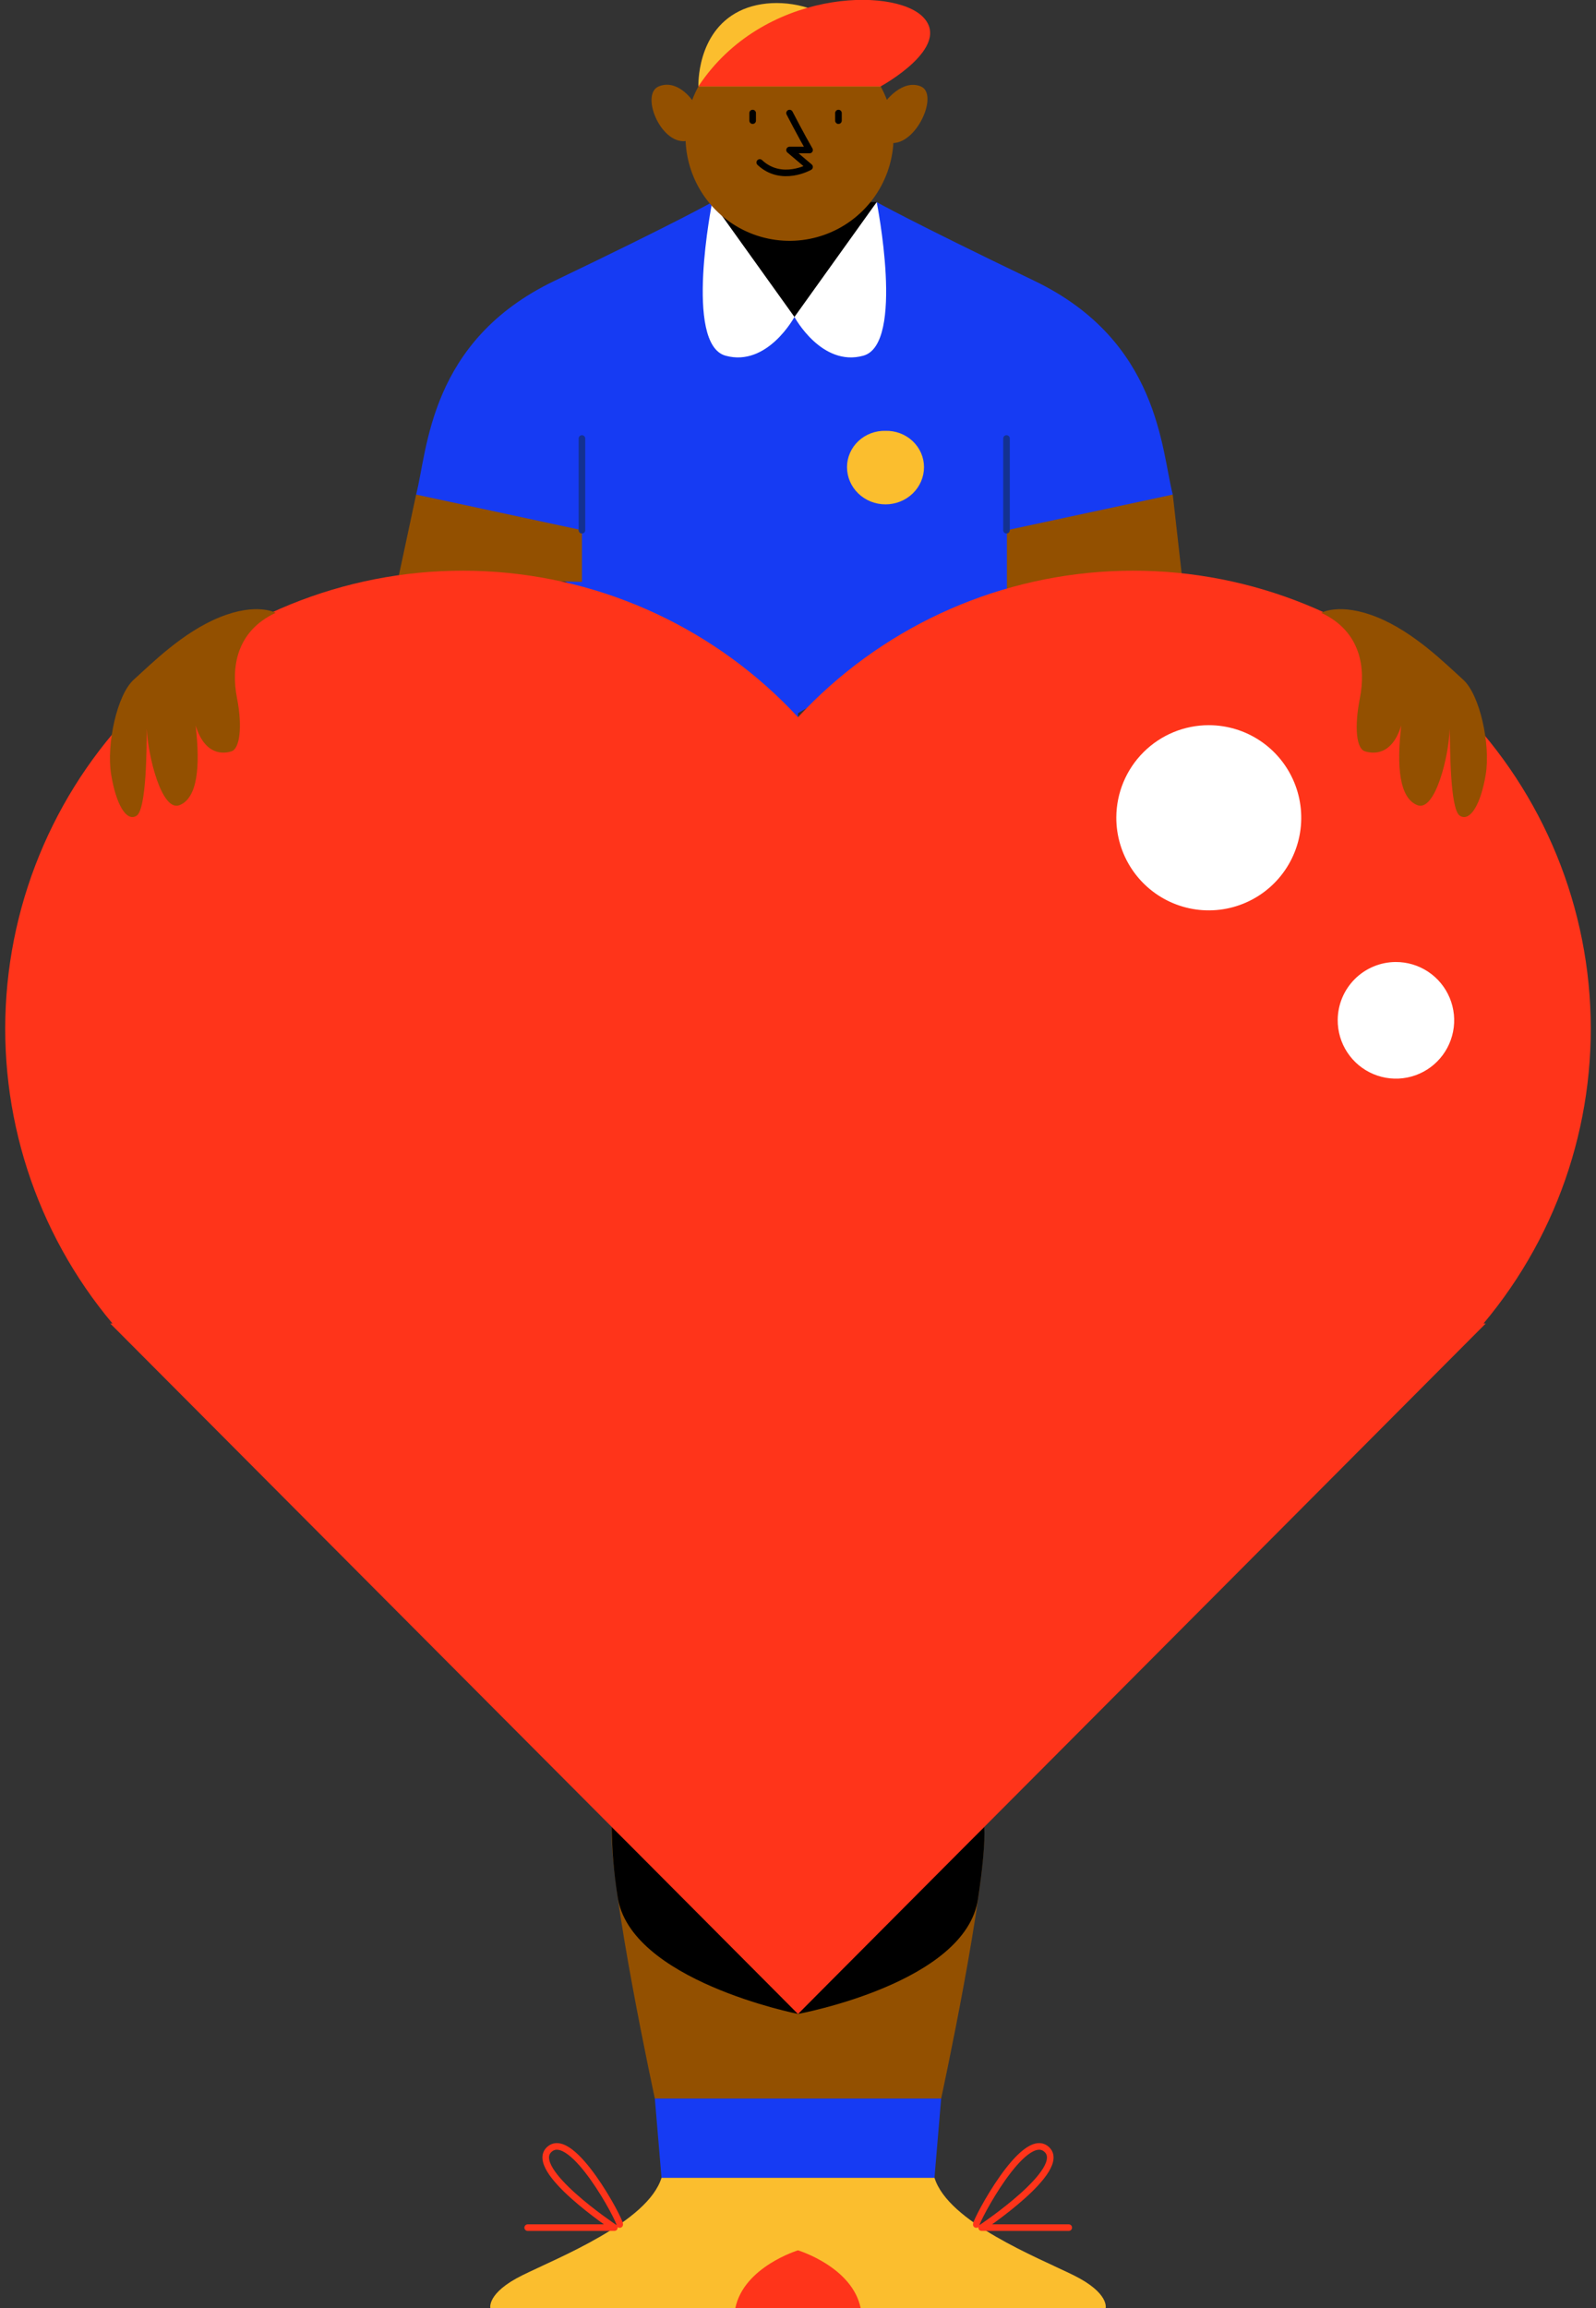 <svg width="503" height="727" viewBox="0 0 503 727" fill="none" xmlns="http://www.w3.org/2000/svg">
<rect x="0" y="0" width="503" height="727" fill="#333333" stroke="none"/>
<g clip-path="url(#clip0_447:19140)">
<path fill-rule="evenodd" clip-rule="evenodd" d="M250.379 99.831L276.3 63.656C276.3 63.656 286.668 69.545 326.04 88.474C365.411 107.402 365.971 141.754 369.614 155.776L251.5 224.62V225.882L250.379 225.181L249.258 225.882V224.62L131.145 155.776C134.787 141.754 135.208 107.402 174.719 88.474C214.231 69.545 224.459 63.656 224.459 63.656L250.379 99.831Z" fill="#163BF3"/>
<path fill-rule="evenodd" clip-rule="evenodd" d="M224.459 63.656C224.459 63.656 222.357 99.831 250.379 99.831C278.401 99.831 276.3 63.656 276.3 63.656H224.459Z" fill="black"/>
<path fill-rule="evenodd" clip-rule="evenodd" d="M125.54 181.995L131.144 155.776L183.406 166.993V183.257L125.54 181.995Z" fill="#935000"/>
<path fill-rule="evenodd" clip-rule="evenodd" d="M372.556 181.855L369.614 155.776L317.353 166.993V186.202L372.556 181.855Z" fill="#935000"/>
<path fill-rule="evenodd" clip-rule="evenodd" d="M224.459 63.656C224.459 63.656 215.491 108.384 228.662 112.029C241.832 115.675 250.379 99.831 250.379 99.831L224.459 63.656Z" fill="white"/>
<path fill-rule="evenodd" clip-rule="evenodd" d="M276.3 63.656C276.3 63.656 285.267 108.384 272.096 112.029C258.926 115.675 250.379 99.831 250.379 99.831L276.3 63.656Z" fill="white"/>
<path d="M183.406 166.993V138.109" stroke="#133191" stroke-width="2.08" stroke-linecap="round" stroke-linejoin="round"/>
<path d="M317.212 166.993V138.109" stroke="#133191" stroke-width="2.08" stroke-linecap="round" stroke-linejoin="round"/>
<path fill-rule="evenodd" clip-rule="evenodd" d="M279.077 135.696C280.656 135.657 282.227 135.923 283.698 136.48C285.168 137.038 286.508 137.874 287.639 138.939C288.77 140.005 289.669 141.279 290.282 142.686C290.896 144.093 291.211 145.604 291.211 147.131C291.211 150.241 289.933 153.224 287.657 155.424C285.381 157.623 282.295 158.859 279.077 158.859C275.859 158.859 272.773 157.623 270.497 155.424C268.222 153.224 266.943 150.241 266.943 147.131C266.943 145.604 267.259 144.093 267.872 142.686C268.485 141.279 269.384 140.005 270.515 138.939C271.646 137.874 272.986 137.038 274.457 136.48C275.927 135.923 277.498 135.657 279.077 135.696Z" fill="#FBBE2E"/>
<path fill-rule="evenodd" clip-rule="evenodd" d="M251.5 685.918V727H154.543C154.543 727 153.282 722.233 164.631 716.624C175.98 711.016 204.142 699.939 208.486 685.918H251.5Z" fill="#FBBE2E"/>
<path fill-rule="evenodd" clip-rule="evenodd" d="M251.5 685.918V727H348.457C348.457 727 349.718 722.233 338.369 716.624C327.02 711.016 298.858 699.939 294.514 685.918H251.5Z" fill="#FBBE2E"/>
<path fill-rule="evenodd" clip-rule="evenodd" d="M251.5 685.918V660.96H206.384L208.485 685.918H251.5Z" fill="#163BF3"/>
<path fill-rule="evenodd" clip-rule="evenodd" d="M251.5 685.918V660.96H296.616L294.514 685.918H251.5Z" fill="#163BF3"/>
<path fill-rule="evenodd" clip-rule="evenodd" d="M206.384 660.96C206.384 660.96 191.952 594.359 192.793 575.431C203.161 585.386 251.5 634.32 251.5 634.32V660.96H206.384Z" fill="#935000"/>
<path fill-rule="evenodd" clip-rule="evenodd" d="M296.616 660.96C296.616 660.96 311.047 594.359 310.207 575.431C299.838 585.386 251.5 634.32 251.5 634.32V660.96H296.616Z" fill="#935000"/>
<path fill-rule="evenodd" clip-rule="evenodd" d="M251.5 634.32C251.5 634.32 198.257 623.804 194.614 597.164C193.481 589.973 192.872 582.71 192.793 575.431C203.161 585.386 251.5 634.32 251.5 634.32Z" fill="black"/>
<path fill-rule="evenodd" clip-rule="evenodd" d="M251.5 634.32C251.5 634.32 304.462 624.645 308.245 598.005C309.646 588.611 310.487 580.338 310.207 575.431C299.838 585.386 251.5 634.32 251.5 634.32Z" fill="black"/>
<path fill-rule="evenodd" clip-rule="evenodd" d="M251.5 708.772C251.5 708.772 234.406 713.96 231.744 727H251.5V708.772Z" fill="#FF341A"/>
<path fill-rule="evenodd" clip-rule="evenodd" d="M251.5 708.772C251.5 708.772 268.594 713.96 271.256 727H251.5V708.772Z" fill="#FF341A"/>
<path d="M195.316 700.64C195.596 699.518 180.324 670.635 173.178 676.944C166.032 683.254 193.634 701.622 193.634 701.622H166.312" stroke="#FF341A" stroke-width="2.08" stroke-linecap="round" stroke-linejoin="round"/>
<path d="M307.685 700.64C307.544 699.518 322.676 670.635 329.822 676.944C336.968 683.254 309.366 701.622 309.366 701.622H336.828" stroke="#FF341A" stroke-width="2.08" stroke-linecap="round" stroke-linejoin="round"/>
<path fill-rule="evenodd" clip-rule="evenodd" d="M251.5 225.882C277.092 198.283 312.452 181.789 350.03 179.922C387.608 178.054 424.426 190.961 452.626 215.886C480.825 240.812 498.17 275.781 500.959 313.329C503.748 350.876 491.759 388.027 467.552 416.851H468.252L251.5 634.32L34.747 416.851H35.448C11.241 388.027 -0.748 350.876 2.04 313.329C4.829 275.781 22.175 240.812 50.374 215.886C78.573 190.961 115.392 178.054 152.97 179.922C190.547 181.789 225.907 198.283 251.5 225.882Z" fill="#FF341A"/>
<path fill-rule="evenodd" clip-rule="evenodd" d="M86.869 193.017C86.869 193.017 80.984 189.651 69.215 194.419C57.446 199.186 47.498 209.281 42.174 214.048C36.849 218.816 33.487 234.519 35.028 243.914C36.569 253.308 39.792 258.916 43.014 256.953C46.237 254.99 46.237 234.66 46.237 229.472C46.657 238.305 51.001 255.832 56.605 253.588C62.21 251.345 63.19 241.53 61.649 228.49C64.591 238.025 70.476 237.464 72.998 236.623C75.52 235.781 76.501 229.051 74.68 219.797C72.858 210.543 74.259 198.905 86.869 193.017Z" fill="#935000"/>
<path fill-rule="evenodd" clip-rule="evenodd" d="M416.411 193.017C416.411 193.017 422.296 189.651 434.065 194.419C445.835 199.186 455.782 209.281 461.107 214.048C466.431 218.816 469.794 234.519 468.252 243.914C466.711 253.308 463.348 258.916 460.126 256.953C456.903 254.99 457.043 234.66 456.903 229.472C456.623 238.305 452.28 255.832 446.675 253.588C441.071 251.345 440.09 241.53 441.631 228.49C438.689 238.025 432.804 237.464 430.142 236.623C427.48 235.781 426.779 229.051 428.601 219.797C430.422 210.543 429.021 198.905 416.411 193.017Z" fill="#935000"/>
<path fill-rule="evenodd" clip-rule="evenodd" d="M248.838 10.236C255.322 10.236 261.661 12.16 267.053 15.765C272.444 19.37 276.647 24.494 279.128 30.489C281.61 36.485 282.259 43.082 280.994 49.446C279.729 55.81 276.606 61.657 272.021 66.245C267.436 70.834 261.594 73.959 255.234 75.225C248.874 76.49 242.282 75.841 236.291 73.357C230.3 70.874 225.18 66.669 221.577 61.273C217.975 55.878 216.052 49.534 216.052 43.045C216.052 34.344 219.506 25.998 225.655 19.845C231.803 13.692 240.142 10.236 248.838 10.236Z" fill="#935000"/>
<path fill-rule="evenodd" clip-rule="evenodd" d="M220.115 27.201C220.115 27.201 219.415 10.236 233.006 3.505C246.597 -3.225 271.396 2.944 277.561 27.201H220.115Z" fill="#FBBE2E"/>
<path fill-rule="evenodd" clip-rule="evenodd" d="M220.115 27.201H277.561C277.561 27.201 300.259 14.863 290.871 5.328C281.484 -4.206 240.291 -3.365 220.115 27.201Z" fill="#FF341A"/>
<path fill-rule="evenodd" clip-rule="evenodd" d="M218.153 31.548C218.153 31.548 213.53 24.817 207.645 27.201C201.76 29.585 208.065 45.288 216.052 44.447C216.331 40.089 217.035 35.769 218.153 31.548Z" fill="#935000"/>
<path fill-rule="evenodd" clip-rule="evenodd" d="M278.962 32.109C278.962 32.109 284.286 24.818 290.171 27.201C296.056 29.585 288.77 45.99 280.643 45.008C280.373 40.675 279.811 36.366 278.962 32.109Z" fill="#935000"/>
<path d="M248.838 35.614C248.838 35.614 252.761 43.185 255.143 47.251H248.838L255.143 52.579C255.143 52.579 246.316 57.627 239.45 51.177" stroke="black" stroke-width="2.08" stroke-linecap="round" stroke-linejoin="round"/>
<path d="M237.209 35.614V37.997" stroke="black" stroke-width="2.08" stroke-linecap="round" stroke-linejoin="round"/>
<path d="M264.25 35.614V37.997" stroke="black" stroke-width="2.08" stroke-linecap="round" stroke-linejoin="round"/>
<path fill-rule="evenodd" clip-rule="evenodd" d="M380.963 228.406C386.733 228.406 392.373 230.12 397.168 233.33C401.964 236.541 405.699 241.104 407.901 246.442C410.102 251.779 410.671 257.65 409.535 263.311C408.399 268.972 405.61 274.168 401.52 278.241C397.43 282.314 392.224 285.081 386.562 286.19C380.9 287.3 375.036 286.702 369.713 284.473C364.39 282.244 359.848 278.485 356.663 273.67C353.478 268.856 351.792 263.203 351.82 257.429C351.857 249.719 354.943 242.337 360.405 236.898C365.866 231.459 373.258 228.405 380.963 228.406Z" fill="white"/>
<path fill-rule="evenodd" clip-rule="evenodd" d="M439.81 302.998C443.452 302.971 447.02 304.028 450.059 306.035C453.099 308.043 455.473 310.91 456.88 314.272C458.287 317.634 458.662 321.339 457.958 324.915C457.254 328.491 455.503 331.776 452.928 334.354C450.353 336.931 447.069 338.683 443.496 339.387C439.922 340.092 436.22 339.716 432.861 338.308C429.501 336.901 426.636 334.525 424.63 331.483C422.624 328.441 421.568 324.871 421.595 321.226C421.632 316.403 423.563 311.788 426.971 308.378C430.379 304.967 434.99 303.035 439.81 302.998Z" fill="white"/>
</g>
<defs>
<clipPath id="clip0_447:19140">
<rect width="503" height="727" fill="white"/>
</clipPath>
</defs>
</svg>
